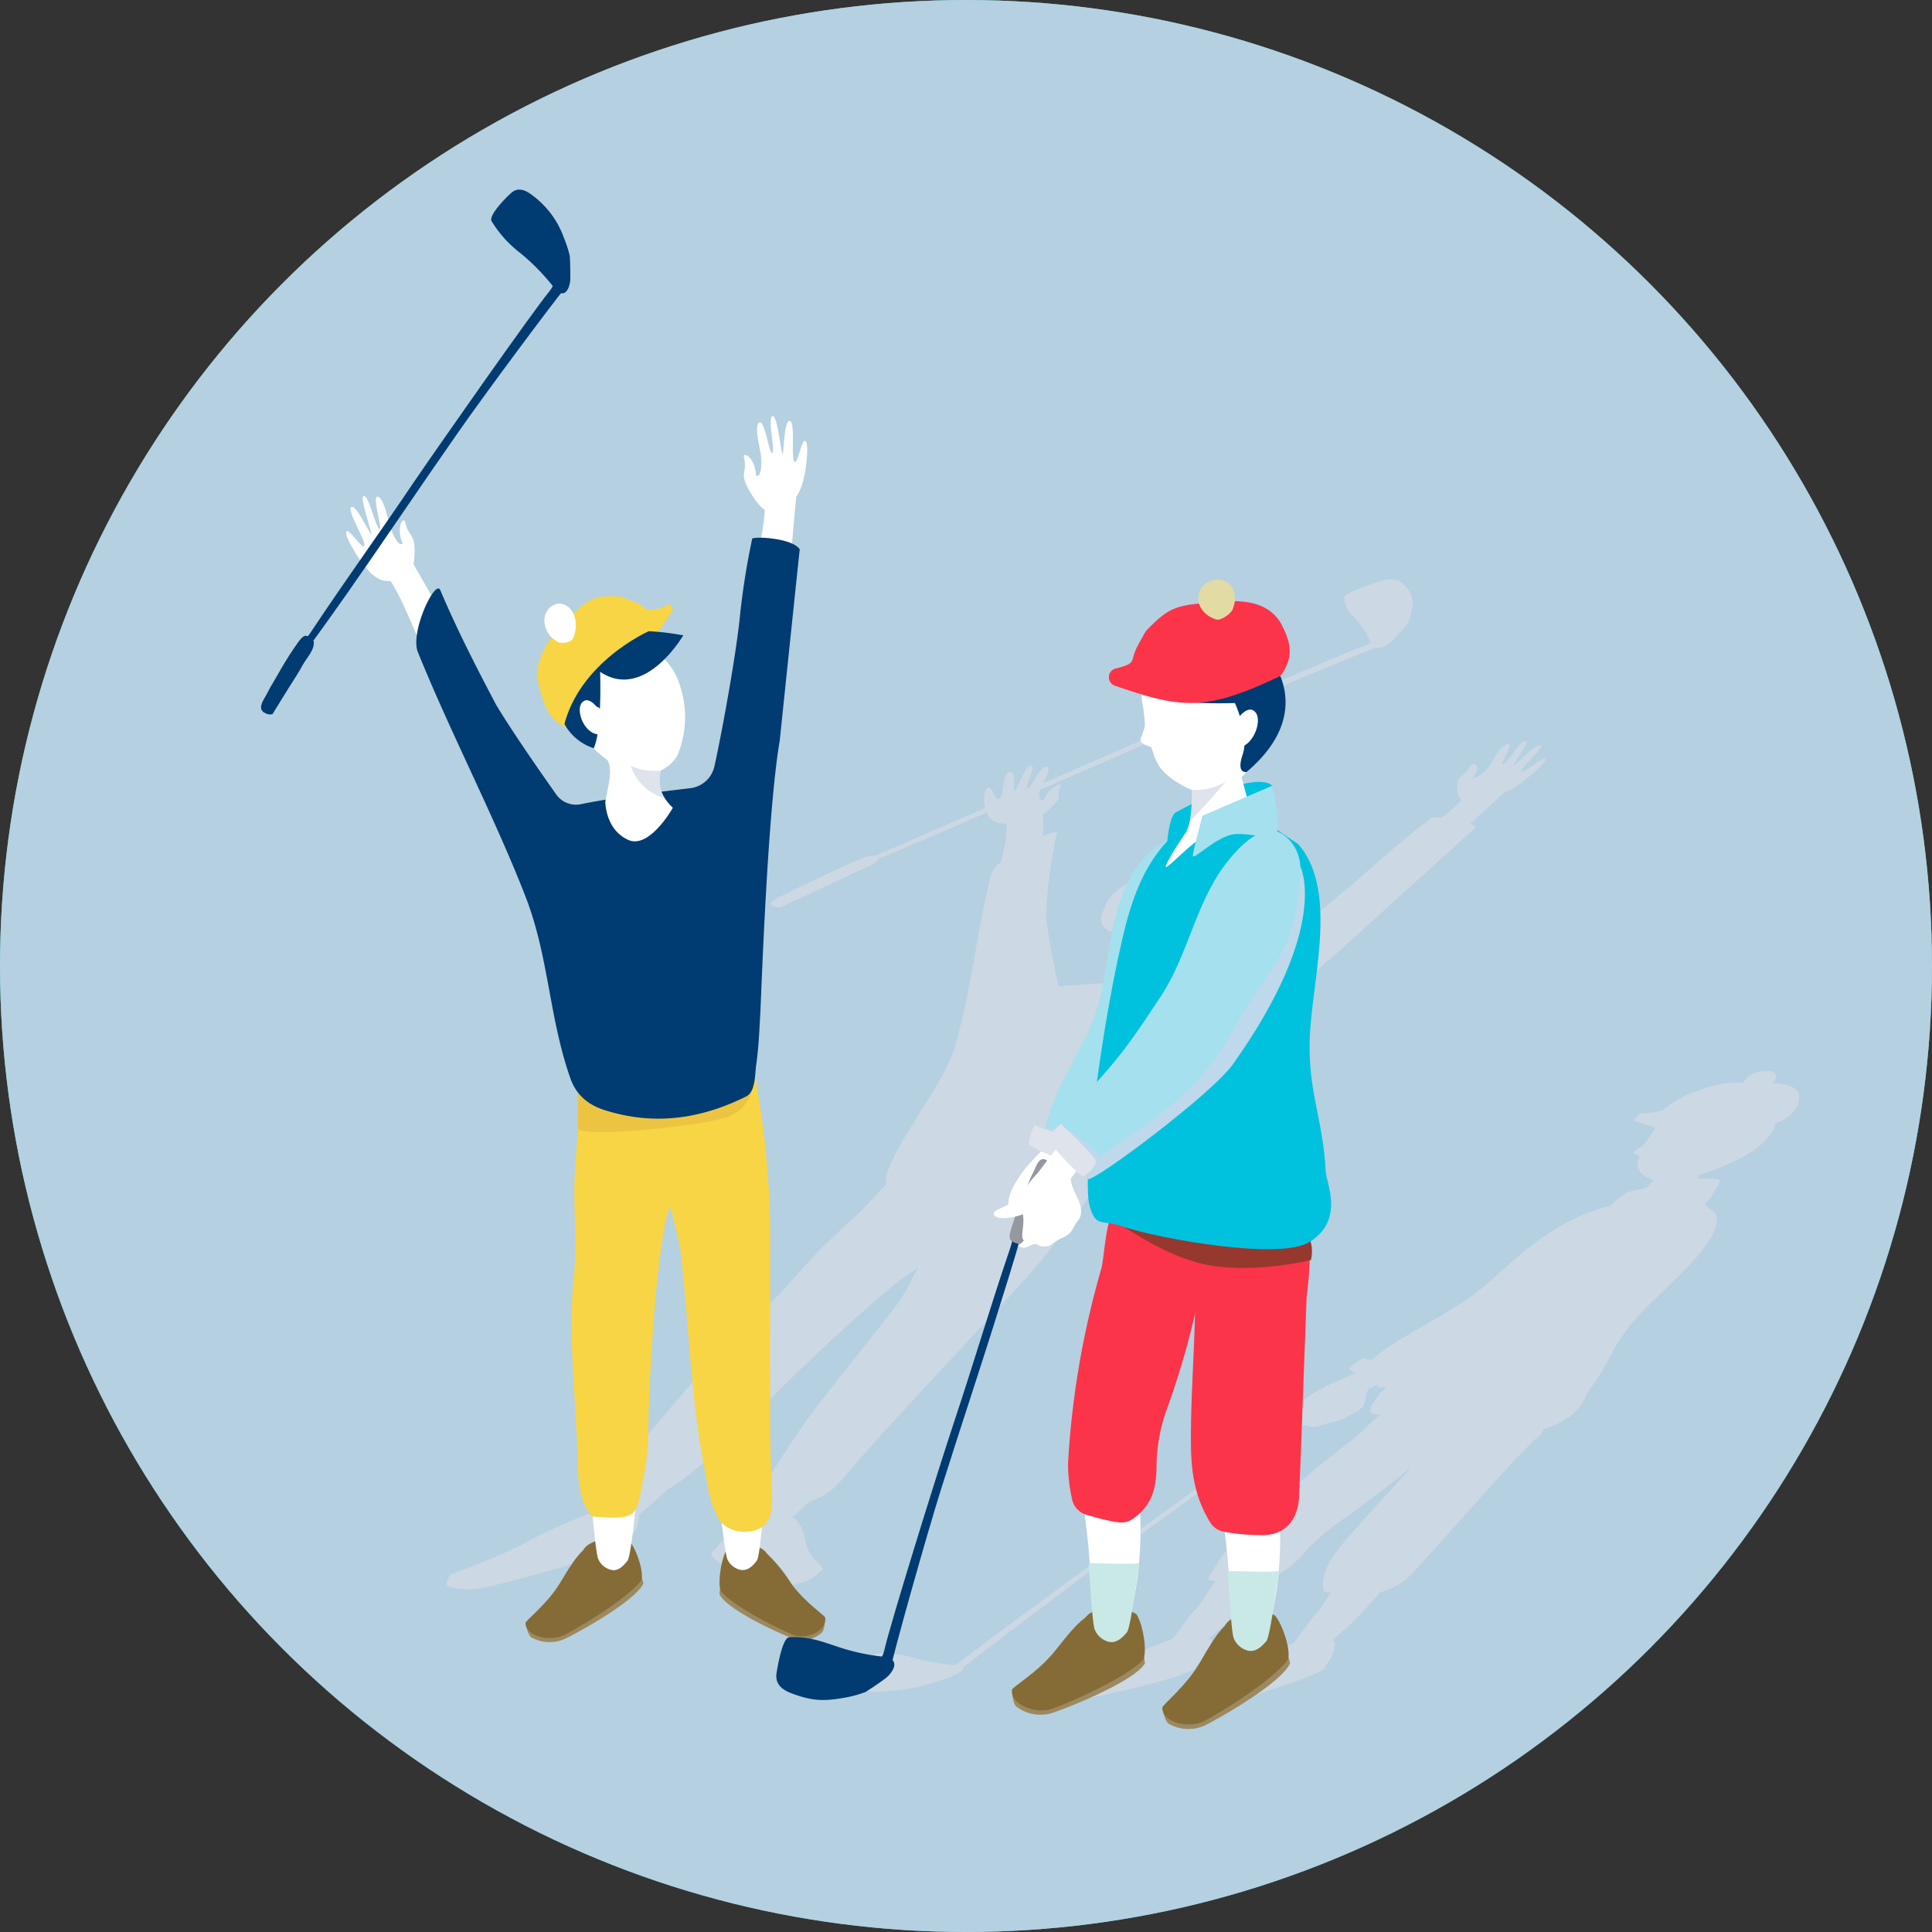 <svg xmlns="http://www.w3.org/2000/svg" viewBox="0 0 360 360"><rect x="0" y="0" width="360" height="360" fill="#333333" stroke="none"/><defs><style>.cls-1{isolation:isolate;}.cls-2{fill:#4cc1bb;}.cls-3{fill:#b5d0e1;}.cls-4{fill:#ccd8e3;}.cls-17,.cls-4{mix-blend-mode:multiply;}.cls-5{fill:#9d895f;}.cls-6{fill:#856b36;}.cls-7{fill:#fff;}.cls-8{fill:#f7d544;}.cls-9{fill:#edc442;}.cls-10{fill:#003b71;}.cls-11{fill:#dfe3eb;}.cls-12{fill:#c9e9e6;}.cls-13{fill:#fb3449;}.cls-14{fill:#96382d;}.cls-15{fill:#a5e0ee;}.cls-16{fill:#00c1de;}.cls-17{fill:#bdd9eb;}.cls-18{fill:#94989f;}.cls-19{fill:#e2dba4;}</style></defs><title>Icon_Event_Golf_3C</title><g class="cls-1"><g id="Background"><circle id="_76.193.187" data-name="76.193.187" class="cls-2" cx="180" cy="180" r="180"/><circle id="_27.62.111" data-name="27.62.111" class="cls-3" cx="180" cy="180" r="180"/></g><g id="Artwork"><path class="cls-4" d="M150.18,287.64c-.42-1.86-.64-3.16-1.6-4.11-.06-.37-.44-.61-1-.79,1-.84,2.11-1.88,3.22-2.9a12.91,12.91,0,0,0,5.9-3.93c3-3.46,6-6.91,9.16-10.35,8-8.74,16.14-17.4,24.06-26a140.07,140.07,0,0,0,15.16-20c.61-.55,1.18-1.1,1.71-1.55,2.63-2.25,4.9-4.54,7.21-6.81s24.68-25.05,35.43-33.87c21.28-19.3,24.14-21.88,25.48-23.09,0-.29-.41-.55-.9-.77,2.17-2,4.43-4.11,6.11-5.65a18.45,18.45,0,0,0,3.4-2c1.94-1.45,5-4.06,4.38-4.41s-3.45,2.25-4.21,2.34c-1.3.16,4.39-4.66,3.37-4.89s-4.32,3.37-5,3.78,3.32-4.67,2.12-4.58-3.26,4.22-4.07,4.34,2.47-4.35.61-3.69c-1.45.52-2.83,3.57-3.28,4.12-1.76,2.11-2.78,2.13-2.78,2.13s-.32.08-.11-.17c1.71-2.16-.11-2.9-.46-2.2-1,2-2.63,1.72-2.6,4,0,1.6.56,2.23.91,2.48a46.1,46.1,0,0,1-3.81,3.31,9.6,9.6,0,0,0-1.85,0c-3.74,2.84-7.37,5.86-11.55,9.61-6,5.34-19.67,16.31-25.2,20.3-4,.1-7.51.2-10.65.3,0-.06,0-.12,0-.18a7.61,7.61,0,0,1,2.23-2.44l.07-.05a18,18,0,0,0,5.61-2c4.33-2.77,7.42-5.69,8.36-8.8a3.33,3.33,0,0,0-.46-2.93,64.11,64.11,0,0,0,6.74-2.8c-1.69-.3-3.22-.5-4.68-.66,1.67-.78,3.47-1.62,5.68-2.63-.28-.56,0-.19-.24-.75a15.79,15.79,0,0,1-5.12.56c-1.08-1.12-1.87-1.15-3.91-1.94-4.81-.43-6.59-.17-11.73,1.63.14-1-.81-1.6-2.66-1.37-3.67.62-5.49,2.76-4.59,4.06-3.32,1.38-6.9,3.26-8.41,5.88-.93,1.93-1.9,4,.11,5.07a1.39,1.39,0,0,0,.08.4l.31-.21c.13,0,.25.1.4.14.33,2.31,3.18,3,3.18,3l.11-.07a5.26,5.26,0,0,0,1.34,1.57c-.05,1.24-1.43,2.27-5.07,5.09-7.29.38-9.4.68-9.4.68s-2.1-8.7-2.35-13.65a86.69,86.69,0,0,1,2-14.95c.11-.47-1-.16-2.55.56,0-1.54,0-3-.06-4,.44-.35.92-.76,1.45-1.26,2.74-2.57.66-2,1.91-4.13.43-.72-2.4.32-3.07,2.49-.08.26-.18.17-.33.21s-1,.09-.53-1.91q12.71-5.54,25.22-11c10.1-4.36,32.63-13.66,37.27-15.48a2.81,2.81,0,0,0,1.92-.45,6.71,6.71,0,0,0,1.46-1.07c.88-.89,1.69-1.8,2.47-2.72a9.1,9.1,0,0,0,.85-2.21c.56-2.48.31-3.7-1.48-5.45-.92-.9-2.2-1.15-4-.59-2.14.65-7.41,2.47-7,3.09.06,1.87,1.09,2.9,2.18,4.13a12.41,12.41,0,0,1,2.73,4.33,10.22,10.22,0,0,1-1.23.57c-5.61,2.16-38.85,16.4-50,21.33-3.23,1.42-6.47,2.81-9.72,4.22.59-1.15,1.34-2.7.68-3-1.24-.5-2.93,4-3.66,4s1.85-4.34.66-4.29-2.84,5.19-3.07,4.81.41-4-1-3.56-.83,5-2.08,5c-.72,0-1-2.45-1.87-2.06s-.85,2.37-.54,3.77c-6.32,2.73-12.68,5.48-19.07,8.31-.49.22-1,.42-1.57.63-.7-.28-1.85.22-4.7,1.46-3.26,1.42-6.36,3-9.54,4.46-.93.44-1.79.92-2.73,1.36-2.55,1.2-3,1.78-1.5,2.22a6.16,6.16,0,0,0,1,.06l6.27-2.91c2.13-1,4.32-2,6.37-3s4.73-1.89,5.58-3c0,0,0,0-.07-.08,4.34-1.82,8.65-3.64,13-5.52l7.27-3.15a3,3,0,0,0,2.51,2c.45.05.79.07,1.19.1.19,1.72-.44,4.73-1.05,7.12a5.22,5.22,0,0,0-1.7,2c-2.88,10.64-3.64,21.4-6.85,32.18-2.37,8-9.89,15.87-12.78,24a2.75,2.75,0,0,0,0,1.91h-.07l-4.5,4.75h0c-2.15,2-4.36,4.05-6.39,6-4.65,4.42-7.9,9-12.89,13.41-9.67,8.56-15.74,17.15-23.65,25.83-2.44,2.68-4.81,5.49-3.93,7.61h.14c-.87,1.1-1.86,2.38-2.69,3.5a13.94,13.94,0,0,0-4,1.25,97.7,97.7,0,0,0-9.92,4.73c-5.78,3-13,5.3-13.4,5.68a1.2,1.2,0,0,0-.32.59h0s-.71,1.27-.12,1.47,2.89,1.19,7.35.17,22-5.62,26-8L117,287c1.38-1.26,2.3-3.62,2.08-4.77,1.8-1.52,3.89-3.37,5.37-4.71a33.56,33.56,0,0,0,5.46-4,73.13,73.13,0,0,0,6.43-5.61c7.64-8.06,28.92-28.57,34.68-31.58-1.61,2.83-2.39,4.78-3.91,6.78-5,6.55-10.49,13.16-15.5,19.78-3,4-5.53,8-8.07,11.94a8.81,8.81,0,0,0-1.37,3.77c0,.21.15.36.23.55-1.08,1.48-2.25,3.11-2.93,4.18-2,1.14-5.22,3.82-6,5.11l-.92.83c-.18,2.23,8.7,5.47,11.13,6.12s6-.61,6.86-.88a8.27,8.27,0,0,0,2.15-1.53h0a3.09,3.09,0,0,0,.62-.59C153.6,292,150.77,290.24,150.18,287.64Z"/><path class="cls-5" d="M98.1,303.22s.4,1.66,1,1.93a7,7,0,0,0,6,.3c2.77-1.29,13.43-7.23,14.79-10.42l-.57-2Z"/><path class="cls-6" d="M97.92,302.44c0-.49,4-3.49,6.36-7.36,1.68-2.76,2.8-4.7,4.37-6.21,1.58-2.79,8-2.39,8.66-1.68,1.24,1.4,2.69,5.6,2.2,7.21-1.55,2.41-9.07,7.52-14.36,10.26C102.66,305.94,97.94,305,97.92,302.44Z"/><path class="cls-5" d="M153.71,302.25s-.13,1.7-.62,2A5.43,5.43,0,0,1,148,305.4c-2.53-.9-12.38-5.33-13.94-8.31l.23-2.06Z"/><path class="cls-6" d="M153.77,301.45c-.1-.48-3.86-2.91-6.36-6.42a29.4,29.4,0,0,0-4.51-5.55c-1.7-2.55-7.15-1.28-7.61-.48-.88,1.55-1.59,5.91-1,7.44,1.63,2.18,8.69,6.21,13.55,8.2C150.16,305.57,154.06,304,153.77,301.45Z"/><path class="cls-7" d="M134,279.47s7.76-.12,8.46-.45c0,0-.79,10.88-1.42,11.74s-1.64,2-3,1.77a3.46,3.46,0,0,1-2.47-1.92C135.07,289.76,134,279.47,134,279.47Z"/><path class="cls-7" d="M110.14,279.38s7.76.05,8.47-.26c0,0-1,10.86-1.69,11.71s-1.69,2-3,1.7a3.46,3.46,0,0,1-2.43-2C111,289.69,110.14,279.38,110.14,279.38Z"/><path class="cls-8" d="M143.52,228.92c0,12-.06,24.1,0,36.14,0,4.71.17,9.42.34,14.12.12,3.22-.89,5.28-3.07,5.95-2.7.83-5.82-.09-7-2.33a19,19,0,0,1-1.78-5.08c-1-5.38-2-10.77-2.55-16.21-1-9.07-1.57-18.18-2.5-27.25-.29-2.77-1.17-5.48-2-9.42-2.47,4.28-4.14,32.63-4.2,43.58a47.23,47.23,0,0,1-1,7.57c-1.2,7.06-1.4,7.17-9.46,6.58-2.34-2.82-2.57-6.57-2.65-10.15-.26-11.68-1.94-23.31-.68-35.07.66-6.11-.24-12.43.14-18.6.33-5.42.88-11.62,1.16-16.3.18-3,7.35,2.22,12.1,2.27a30.2,30.2,0,0,0,11.33-1.9c4.12-.91,8.2-6.34,8.75-3.43A167,167,0,0,1,143.52,228.92Z"/><path class="cls-9" d="M140.16,203a7,7,0,0,1-4.49,5.08c-4,1.63-26.7,4-28,2.26v-6.7Z"/><path class="cls-8" d="M124.64,112.46c-1.35,1.19-3.23,1.1-4,1.2-1.85-1.54-2.57-1.52-5-2.5-5.45-.31-6.22.44-10.86,5.38-2.16,2.3-5.52,5.92-4.36,11.25,1.12,4.12,2.41,8.86,8.93,7.78,9.2-10.48,9.37-12,15.93-21.73a.48.48,0,0,0,0-.56C124.9,112.86,125.24,113.14,124.64,112.46Z"/><path class="cls-7" d="M103.43,112.61c-3.07,1.35-2.33,5.48.39,6.93.71.57,2.74.13,3-.65C108.35,115.07,106,111.75,103.43,112.61Z"/><path class="cls-7" d="M147,110.68,140,107.83s2.35-7.94,2.51-13l6.22-6.08S146.92,106.87,147,110.68Z"/><path class="cls-7" d="M87,121.84l-7.32,1.69s-4.2-11.21-7-15.44l3.1-5.18S84.73,118.74,87,121.84Z"/><path class="cls-10" d="M128.61,146.87a5.25,5.25,0,0,0,4.52-4.1c1.65-7.58,3.95-20.52,4.69-27.42a136.84,136.84,0,0,1,2.35-15c.85-.42,7.44-.06,8.85,2-.2,1.9-.64,5.93-3.73,35.67-2.3,13.4-3.42,47.09-3.6,50.39s-.31,6.62-.77,9.9c-.28,1.94-.11,5.09-1.88,6-8.22,4.08-16.81,5.49-26.07,2.64-3.4-1-5.59-2.94-6.68-6-4-11.33-4-22.65-8.36-33.87C92,151.87,84,136.69,77.86,121.49c-1.5-3.71,3.27-13.69,4.18-11.53,3,7.11,6.63,14.22,10.41,21.38,3,5,8.41,12.76,11.2,16.7a4.5,4.5,0,0,0,4.58,1.81C111.27,149.22,117.28,148.19,128.61,146.87Z"/><path class="cls-7" d="M123.67,142c-1.15,2.66-1.45,5.53,1.7,8.52-.55,1-4.62,7.62-8.27,6-2.92-1.29-4.15-4.22-4.32-7.1,1.06-5.38,1.44-6.59-.33-9C110.52,137.86,125.11,138.66,123.67,142Z"/><path class="cls-7" d="M126.49,127.14a10.74,10.74,0,0,0-9.17-7.27,9.43,9.43,0,0,0-9.78,5c-1.7,3.11-1.19,6.7.23,10.08,2.07,4.94,6,7.6,10.5,9.25,2.71,1,7.18-1.2,8.12-3.84A18.63,18.63,0,0,0,126.49,127.14Z"/><path class="cls-7" d="M142.91,95.21s-1.28-.26-3.29-3.79-.27-3.15-1-6.22c-.27-1.06,2-.14,2.25,3.22,0,.4.12.23.25.24s.89-.13.72-3.41c0-.85-1.35-5.51-.48-6.41,1.12-1.16,1.9,5.79,2.53,5.54s-.95-6.58.05-6.83,1.66,7.68,1.91,7,.22-6.34,1.35-6.09,0,7.94,1,7.59c.61-.2,1.17-4.26,1.86-3.87s.26,4.63-.29,7c-.44,1.87-1.25,3.74-2.54,4.45C144.34,95.2,142.91,95.21,142.91,95.21Z"/><path class="cls-7" d="M76.05,108s1-.74,1.19-4.74-1.1-3-1.75-6c-.22-1.07-1.74.66-.55,3.8.14.37,0,.26-.11.32s-.81.23-2-2.81c-.32-.79-1.18-5.53-2.31-6-1.44-.61.84,6,.2,6s-2-6.34-2.93-6.17,1.84,7.62,1.34,7.11-2.86-5.66-3.71-5,3.36,7.19,2.33,7.29c-.6.06-2.79-3.4-3.21-2.77s1.73,4.3,3.18,6.19c1.16,1.52,2.64,2.89,4,3C74.83,108.6,76.05,108,76.05,108Z"/><path class="cls-10" d="M109.33,123s-.06-7.88,18-4.62C127.3,118.39,118.7,133.3,109.33,123Z"/><path class="cls-10" d="M111.69,121.54s.82,13.85-1.06,17.88a9.61,9.61,0,0,1-5.67-4.92c-2.15-4.08.43-12,5.15-13Z"/><path class="cls-8" d="M120.93,117.6s-13.11,5.72-15.93,18c0,0-5-6,2.55-14.47S120.93,117.6,120.93,117.6Z"/><path class="cls-7" d="M111.14,131.66s-1.66-2.16-2.77-.65.57,5.9,3.33,5.83C111.71,136.84,113.19,132.18,111.14,131.66Z"/><path class="cls-10" d="M91.68,41.33A21.55,21.55,0,0,0,97,47.19a40.84,40.84,0,0,1,6.19,6.34c1.1,1.46,2.13,1.47,2.69.19a4.61,4.61,0,0,0,.39-1.73c0-1.4,0-2.85-.1-4.3a21.76,21.76,0,0,0-1.09-3.36,16.81,16.81,0,0,0-5.86-7.92c-1.56-1.23-2.89-1.46-4-.42C93.88,37.18,90.8,40.45,91.68,41.33Z"/><path class="cls-10" d="M52.65,125.56c.78,1.14,1.11,0,1.76-.84,3.53-4.63,6.81-9.22,10.17-14,6.94-9.9,13.69-20,20.6-29.88C90.62,73,103.91,55.24,105,54.06s.44-2.17.71-4.34c-2.84-.08-1.53,2.38-3.32,4.54C99.3,58,82.47,82,77,90c-6.25,9.3-12.74,18.24-18.94,27.58C56.4,120.17,53.41,122.36,52.65,125.56Z"/><path class="cls-10" d="M58.46,119.51c-1.64-1.78-1.94-1.25-3.8,1.46-1.51,2.21-2.79,4.57-4.16,6.88-.4.68-.72,1.39-1.12,2.06-1.1,1.83-1,2.66.55,3.18a3.28,3.28,0,0,0,.83,0l2.75-4.45c.94-1.52,1.95-3,2.8-4.56S58.66,121.12,58.46,119.51Z"/><path class="cls-11" d="M123.12,143.58a11.12,11.12,0,0,1-5.59-.86,9.22,9.22,0,0,0,6.33,6S122.42,147.5,123.12,143.58Z"/><path class="cls-4" d="M296.05,259.11c3.85-4.94,4.1-7.83,8.19-12.73,5-6,17.68-15.25,15.39-20.37l-2-1.54c1.35-1.15,2.88-4.41,2.88-4.41s-.09-.76-4.16-.38c.11-.25.21-.49.33-.74l1-.37h.1c9.93-3.42,12.53-6.92,13-9.18l.12,0c3.69-1.78,4.33-3.2,4.37-5.18-.19-1.76-2.61-2.27-5-2.42,1.44-1.39.74-2.66-2.39-2.07a4.39,4.39,0,0,0-3.12,2c-4,0-5.57.38-10.36,2.26a25.62,25.62,0,0,0-4.68,2.93,18.52,18.52,0,0,1-4.17.57c-.54.59-.6.74-1.14,1.33,1.5.52,2.81.94,4.07,1.3-.46.6-.94,1.49-1.07,1.67-.27.38-.52.77-.8,1.15a4,4,0,0,1-1.07.92c-.75.67-2.1.91-.07,1.57,0,.26-.34.9-.32,1.16s-.14.61,0,.9A3.22,3.22,0,0,0,306.3,219a3.35,3.35,0,0,0,.58.35,3.49,3.49,0,0,0,1.19.57H308a15,15,0,0,1-1.24,1.42l-3.11.7c-1,.23-2.49,1.57-3.6,2.64-12.71,3.09-19.69,12.56-26.2,17.07s-12.64,7-18.37,11.65l0,0-.82-.11h0l-.7-.22s-2.82,1.73-2.61,2.07a6,6,0,0,0,1.39.71c-.84.29-1.67.61-2.44,1-.55.19-6.2,2.6-7.74,4.44-1.69.41-3.1.57-3.31,1s1.54.51,3.26.32l-.68.46c-1.77,1.27-2.47,1.78-2.09,2.12-.3.24-.59.49-.9.71-8.59,6.08-16.86,12.25-25.57,18.46-7.64,5.45-30.64,22.29-34.27,25.23a7.72,7.72,0,0,1-1,.68,37.85,37.85,0,0,1-7.3-1.24,21.31,21.31,0,0,0-7-.95c-1-.19-4.73,2.88-6.09,4.13-1.17,1.08-.85,1.79.65,2.24,2.91.89,5,.94,9.42.45.64-.07,3.29-.44,3.92-.64,1.67-.51,3.33-1,4.94-1.58a11.88,11.88,0,0,0,2-.89c.79-.45,1.09-.82.95-1.09,3.06-2.43,18.28-14,25.21-19.07,9.37-6.83,18.8-13.55,27.95-20.24,2.62-1.92,5.16-3.8,7.67-5.69a1.33,1.33,0,0,0,.8.22c.79,0,1.88-.51,2.49-.29a3.07,3.07,0,0,0,2,.15,24.25,24.25,0,0,1,2.64-.75,9.27,9.27,0,0,0,2.36-.78,18.11,18.11,0,0,1,1.83-1,3.15,3.15,0,0,0,1.11-.76c1.14-1,.61-2,1.26-3.27l.2-.36q.74-.37,1.58-.76a1.92,1.92,0,0,0,.43.49,2.81,2.81,0,0,0,1.28-.28c-.3.39-.53.66-.53.66h0a13.51,13.51,0,0,0-2.18,2.9c-.61,1.6.06,1.58,1.56,1.78-1.9,1.5-4.28,4-5.3,4.75a193.55,193.55,0,0,0-23.42,20.73c-1.51,1.62-2.21,3.27-3.48,5.2l1.52.35c-1,1.41-1.93,2.89-2.82,4.07l-.93,1.24h-.15s-2.5,3.22-4.06,5.4a8.38,8.38,0,0,0-1.67.59,80.18,80.18,0,0,0-8.35,3.68c-4.92,2.35-10.69,4-11.09,4.31a1.58,1.58,0,0,0-.38.53h0s-.84,1.14-.47,1.38,1.77,1.35,5.24.73,17.3-3.59,20.77-5.57l.48-.73c1.45-1.18,2.85-3.69,2.74-4.63,0-.09-.24-.2-.56-.3.66-.59,1.36-1.21,2.05-1.85,1.18-1,2.37-2.13,3.51-3.27L231,300h0a59.61,59.61,0,0,0,4.91-5.53,17.48,17.48,0,0,0,7.19-5.21,40,40,0,0,1,7.15-6.15c3.81-2.7,8.52-6.25,12.69-9.69-3.91,4.39-8.13,8.8-11.92,13.24-2.81,3.29-5.22,6.62-4.33,9.93l1.33.13c-.73,1.09-1.43,2.18-2.1,3.09l-.82,1.12h-.14s-2.38,3.11-3.92,5.29a8.09,8.09,0,0,0-1.66.7,72.09,72.09,0,0,0-7.7,4.08c-4.48,2.56-10.06,4.56-10.38,4.89a1.09,1.09,0,0,0-.25.51h0s-.56,1.11-.1,1.28,2.23,1,5.68.18,17.06-4.81,20.13-6.9l.3-.7c1.18-1.2,1.95-3.58,1.57-4.43,0-.06-.14-.11-.32-.16l1.09-1c1.31-1.14,2.62-2.39,3.88-3.67l0,0h0c1.42-1.46,2.75-2.93,3.85-4.3a12.74,12.74,0,0,0,6.28-3.76c6.32-7,12.55-14,18.76-20.85,1.62-1.57,2.82-2.82,3.72-3.87l.25,0a6.17,6.17,0,0,0,1.55-1.93C294.91,264,295.19,260.22,296.05,259.11Z"/><path class="cls-7" d="M198.15,216.85c.19-.83.7-2.79,1.44-5a12.66,12.66,0,0,0-7.31,4.52c-.51.41-6.13,6.67-3.87,9.75.33.45,1.31-.51,1.71,0s.83,1,1.34.72a7.48,7.48,0,0,1,1.85-.78,3.23,3.23,0,0,0,1.66-.89,11.49,11.49,0,0,1,1.31-1.44,2.81,2.81,0,0,0,.81-1.16C197.94,220.95,197.63,219.1,198.15,216.85Z"/><path class="cls-5" d="M216.76,319.09s.43,1.86,1.1,2.16a7.42,7.42,0,0,0,6.48.34c3-1.45,14.58-8.11,16.05-11.69l-.61-2.25Z"/><path class="cls-6" d="M216.57,318.22c0-.55,4.35-3.92,6.91-8.26,1.83-3.1,3-5.27,4.74-7,1.71-3.13,8.71-2.69,9.4-1.88,1.34,1.57,2.92,6.28,2.39,8.09-1.68,2.7-9.84,8.44-15.59,11.51C221.72,322.15,216.6,321.05,216.57,318.22Z"/><path class="cls-7" d="M233.15,307.11c-3,0-3.77-7.89-4.36-16.33-.27-3.78-1.39-9.37-.87-12.59,1.19-2.66,8.19-3.27,9-2C240.21,281.38,238.29,307.11,233.15,307.11Z"/><path class="cls-12" d="M228.77,292.71s8.7.33,9.5,0c0,0-1.53,12.14-2.29,13.07s-2,2.13-3.42,1.8a3.88,3.88,0,0,1-2.66-2.3C229.4,304.3,228.77,292.71,228.77,292.71Z"/><path class="cls-5" d="M188.64,315.74s.16,1.91.79,2.29a7.42,7.42,0,0,0,6.37,1.24c3.18-1,15.58-6,17.54-9.32l-.29-2.32Z"/><path class="cls-6" d="M188.57,314.85c.13-.54,4.85-3.27,8-7.21,2.25-2.81,3.75-4.79,5.67-6.23,2.13-2.86,9-1.44,9.57-.54,1.11,1.74,2,6.63,1.23,8.35-2,2.44-10.93,7-17.05,9.2C193.12,319.46,188.2,317.66,188.57,314.85Z"/><path class="cls-7" d="M207.19,305.45c-2.92,0-3.72-7.89-4.3-16.33-.26-3.78-1.37-9.37-.86-12.59,1.17-2.66,8.08-3.27,8.89-2C214.16,279.73,212.27,305.45,207.19,305.45Z"/><path class="cls-12" d="M202.87,291.24s8.58.32,9.38,0c0,0-1.51,12-2.26,12.91s-1.93,2.11-3.37,1.78a3.83,3.83,0,0,1-2.62-2.27C203.5,302.69,202.87,291.24,202.87,291.24Z"/><path class="cls-13" d="M227.84,225.37c12,2.51,18.15-4,15.63,16.41-.47,12.29-.9,24.59-1.39,36.88-.17,4.41-2.41,7.21-6.55,7.4a39.92,39.92,0,0,1-7.3-.61,3.77,3.77,0,0,1-2.69-1.72c-3.24-5.19-3.64-10.45-3.63-15.66,0-8.61.71-17.22.82-25.83C222.8,235.85,221.57,229,227.84,225.37Z"/><path class="cls-13" d="M202.49,282.28a3.84,3.84,0,0,1-2.74-3,30.54,30.54,0,0,1-.74-6.55,162.81,162.81,0,0,1,6.2-36.31c.52-1.86.85-9,2.22-10.4,2-2,5.29,1.51,8.52,2.64,2.87,1,8.87-.33,8.69,3.46-.39,8.58-4,21.55-7,29.87a32.21,32.21,0,0,0-2.13,10.75c0,4-.6,7.28-3.79,9.81C209.76,284.05,209.22,284.17,202.49,282.28Z"/><path class="cls-14" d="M207.21,227s9.76,7.5,18.63,8.85,18.43-1.06,18.43-1.06a6.82,6.82,0,0,0-.24-4C243.2,229.12,207.21,227,207.21,227Z"/><path class="cls-7" d="M189.2,231.75a1.71,1.71,0,0,1-.45-1.82l2.29-1.48s-.62,3.37-1.09,3.38A2.47,2.47,0,0,1,189.2,231.75Z"/><path class="cls-7" d="M190.49,229.94a2.45,2.45,0,0,1-1.29,1.81,2.37,2.37,0,0,0,1.6.76c.87,0,1.61-1,2.49-.6a2.67,2.67,0,0,0,2.36.18,10.88,10.88,0,0,1,2.23-1.41,4.18,4.18,0,0,0,1.9-1.44,9.5,9.5,0,0,1,1.08-1.82c.51-.48.76-1.74.28-2.12S190.49,229.94,190.49,229.94Z"/><path class="cls-15" d="M218.24,156c4.36-.08,1.92,6,1.33,9.35-.73,4.2.93,14.42-.9,18.39-5.14,11.19-9.13,18.7-18.95,27.4-.38.75-1.3,2.29-2.71,2-2.54-.31-2.43-2.15-2.22-3,1.94-8.41,6.47-13.27,9.42-21.48C207.28,180.09,205.79,162.17,218.24,156Z"/><path class="cls-16" d="M219.12,151.35c-1.38.74-1.69,6.27-1.79,7.42s4.5-3.78,7.92-4,7.28,1.49,7.82-.59,4-7.76,4-7.76S234.8,142.9,219.12,151.35Z"/><path class="cls-7" d="M191.84,221.08s2.42-4.71,2.76-8.62l5.74,2.41a89.91,89.91,0,0,1-5.17,8.38Z"/><path class="cls-17" d="M193.74,210a38.12,38.12,0,0,1,7,1.59c2.14.92,1.15.79,1.15.79l-.85,1.3Z"/><path class="cls-11" d="M192.74,209.67s8.62,2.94,8.85,3.78-.65,3.53-1.41,3.51a47.22,47.22,0,0,1-8.35-3.55C191.26,212.82,192.74,209.67,192.74,209.67Z"/><path class="cls-16" d="M229.75,149.1l12.19,8.23c7.88,9.15,2,26.67,2.08,37.82,0,9,2.61,14.17,3,23.16.08,2,3.62,9-3,13.12-5.46,3.45-27.91-.56-34.87-2.9-4-1.33-4.9.19-6.07-3.64-1.9-6.23,3.65-42.91,7.5-55.4C213.51,160,218.79,152.8,229.75,149.1Z"/><path class="cls-10" d="M147.22,305.08c3.33-.15,5.58.68,8.21,1.54a39.78,39.78,0,0,0,9.13,2.08c1.91.16,2.53,1.16,1.76,2.51a4.91,4.91,0,0,1-1.26,1.47c-1.19.91-2.47,1.76-3.76,2.59a20.45,20.45,0,0,1-3.55,1c-4.16.8-6.43.7-10.3-.76-2-.75-3-1.91-2.76-3.68C145,309.81,145.95,304.76,147.22,305.08Z"/><path class="cls-10" d="M191.25,223.2c1.37.12.67,1,.39,2.08-1.54,5.76-3.2,11.26-5,16.94C183,254,179.09,265.62,175.4,277.34c-2.91,9.23-9,31.08-9.24,32.73s-1.45,1.57-3,3c-1.77-2.6,1-2.7,1.6-5.51,1.1-4.89,9.93-33.32,13.05-42.69,3.6-10.78,6.77-21.58,10.44-32.34C189.24,229.56,189.18,225.6,191.25,223.2Z"/><path class="cls-18" d="M190,231.83c-2.39-.57-2.15-1.14-1.12-4.31.84-2.59,1.94-5,2.94-7.54.29-.73.67-1.41,1-2.15.79-2,1.52-2.33,2.84-1.18a4.21,4.21,0,0,1,.51.76l-1.87,4.93c-.64,1.68-1.21,3.42-1.93,5S191.35,231.15,190,231.83Z"/><path class="cls-7" d="M204.64,203.44l3.91,6.55s-6.24,5.52-9.17,9.85l-8.27,1.64S202.55,206.77,204.64,203.44Z"/><path class="cls-7" d="M221.09,138.93s2.46,10.6,0,16c0,0-3.43,5-3.85,6.43s4.91-4.78,7.4-5.53,8.66-4.21,8.66-4.21-4.07-12.42-2.78-15Z"/><path class="cls-15" d="M224.06,152s-1.69,6.27-1.79,7.42,4.5-3.78,7.92-4,7.28,1.49,7.82-.59-1-8.4-1-8.4Z"/><path class="cls-17" d="M242.32,161.51s5.68,11.15-12.62,36.85c-3.88,5.44-25.48,21.64-27,21.37,0,0,.1-6-2.47-7.61S242.32,161.51,242.32,161.51Z"/><path class="cls-7" d="M213.84,131.69a12,12,0,0,1,6.9-11.28,11.09,11.09,0,0,1,12.58,1.34c3.1,2.59,4,6.56,3.88,10.67-.21,6-3.37,10.37-7.52,13.89-2.51,2.13-8.22,1.61-10.31-.79A20.6,20.6,0,0,1,213.84,131.69Z"/><path class="cls-10" d="M220,121.62a30.89,30.89,0,0,0,3.15-2c2.68-1.66,3-1.91,5-1.91s4.33,2.28,5,2.83,1.06-.31,2.54,1,9.58,11.3-3.4,22.3c0,0-2,.46-.73-3.27S230.1,131,230.1,131s-10.46.38-11.3-1S220,121.62,220,121.62Z"/><path class="cls-7" d="M230.91,133.55s1.86-2.42,3.1-.73-.64,6.62-3.74,6.55C230.28,139.37,228.62,134.14,230.91,133.55Z"/><path class="cls-7" d="M212.89,128.25c-.59.12.16,3.67.21,4.19.06.72.17,1.44.22,2.16a3.8,3.8,0,0,1-.33,1.77c-.21,1.28-1.54,1.83,1.49,2.85.29.47.5,1.65.78,2.13a12.2,12.2,0,0,0,.86,1.62,11.89,11.89,0,0,0,3,2.66c.74.46,1.52,1,2.39.65a4.5,4.5,0,0,0,1.12-.64,5.33,5.33,0,0,0,2-2.94,4.85,4.85,0,0,0-.23-2.93,15.27,15.27,0,0,0-1.66-2.91c-1.14-1.69-2.28-3.37-3.39-5.07a1.46,1.46,0,0,0-1.24-.84c-.64,0-.73-1.2-1.37-1.2S213.11,128.21,212.89,128.25Z"/><path class="cls-13" d="M207.91,124.56a11,11,0,0,0,2.35-.77,1.56,1.56,0,0,0,.81-1c.48-2,1.1-2.7,2.3-4.95a1.73,1.73,0,0,1,.27-.37c4.39-4.56,5.65-4.71,13.13-5.29,3.52-.28,9-.67,11.82,3.81,1.89,3.53,2.59,6.16.26,9.6a1.67,1.67,0,0,1-.66.56c-13.44,6.33-17.87,6-30.47,1.61a1.63,1.63,0,0,1-1.09-1.49v0A1.64,1.64,0,0,1,207.91,124.56Z"/><path class="cls-19" d="M225.14,108.44c3.63-1.65,5.94,1.68,4.61,4.9-.21,1-2.3,2.36-3.11,2.1C222.61,114.14,222.32,110,225.14,108.44Z"/><path class="cls-7" d="M191.29,221.52a13.21,13.21,0,0,1-2.84,2.63c-1.65,1-3.44,1.29-3.24,2.12.38,1.55,5.87.23,6.47-.66C193,223.7,191.29,221.52,191.29,221.52Z"/><path class="cls-7" d="M198.87,215.14c-4.63,1.72-9.4,6.44-8.52,10.2,1.26,3.4-1.62,6.62,2.22,6,2.53-.39,7-2,8.29-3.93,1.61-2.5-.6-4.28-1.24-7.11A40,40,0,0,1,198.87,215.14Z"/><path class="cls-15" d="M198.26,211.07a20.07,20.07,0,0,1,1.59-4.64c8.66-8.91,11-12.54,16.46-20.79,5-7.57,6.51-17.31,12-24.56,1.79-2.35,5.24-6.3,8.54-6.33,2.6,0,5.94,3.5,5.42,8.13-.88,12.07-3.23,14.56-8,21.68-7.13,10.62-7.41,16.75-26.41,28.74a10.49,10.49,0,0,1-4.08,2.61C201.63,216.82,198.26,214.52,198.26,211.07Z"/><path class="cls-17" d="M198.45,210.14a38.12,38.12,0,0,1,5.74,4.32c1.58,1.72.73,1.19.73,1.19l-1.31.84Z"/><path class="cls-11" d="M197.68,209.42s6.66,6.21,6.54,7.07-2,3-2.72,2.62a47.22,47.22,0,0,1-6.17-6.66C195,211.69,197.68,209.42,197.68,209.42Z"/><path class="cls-11" d="M222.09,147.16a11,11,0,0,0,6.3-1.47s-5.48,6.35-6.68,7.31A32.79,32.79,0,0,0,222.09,147.16Z"/></g></g></svg>